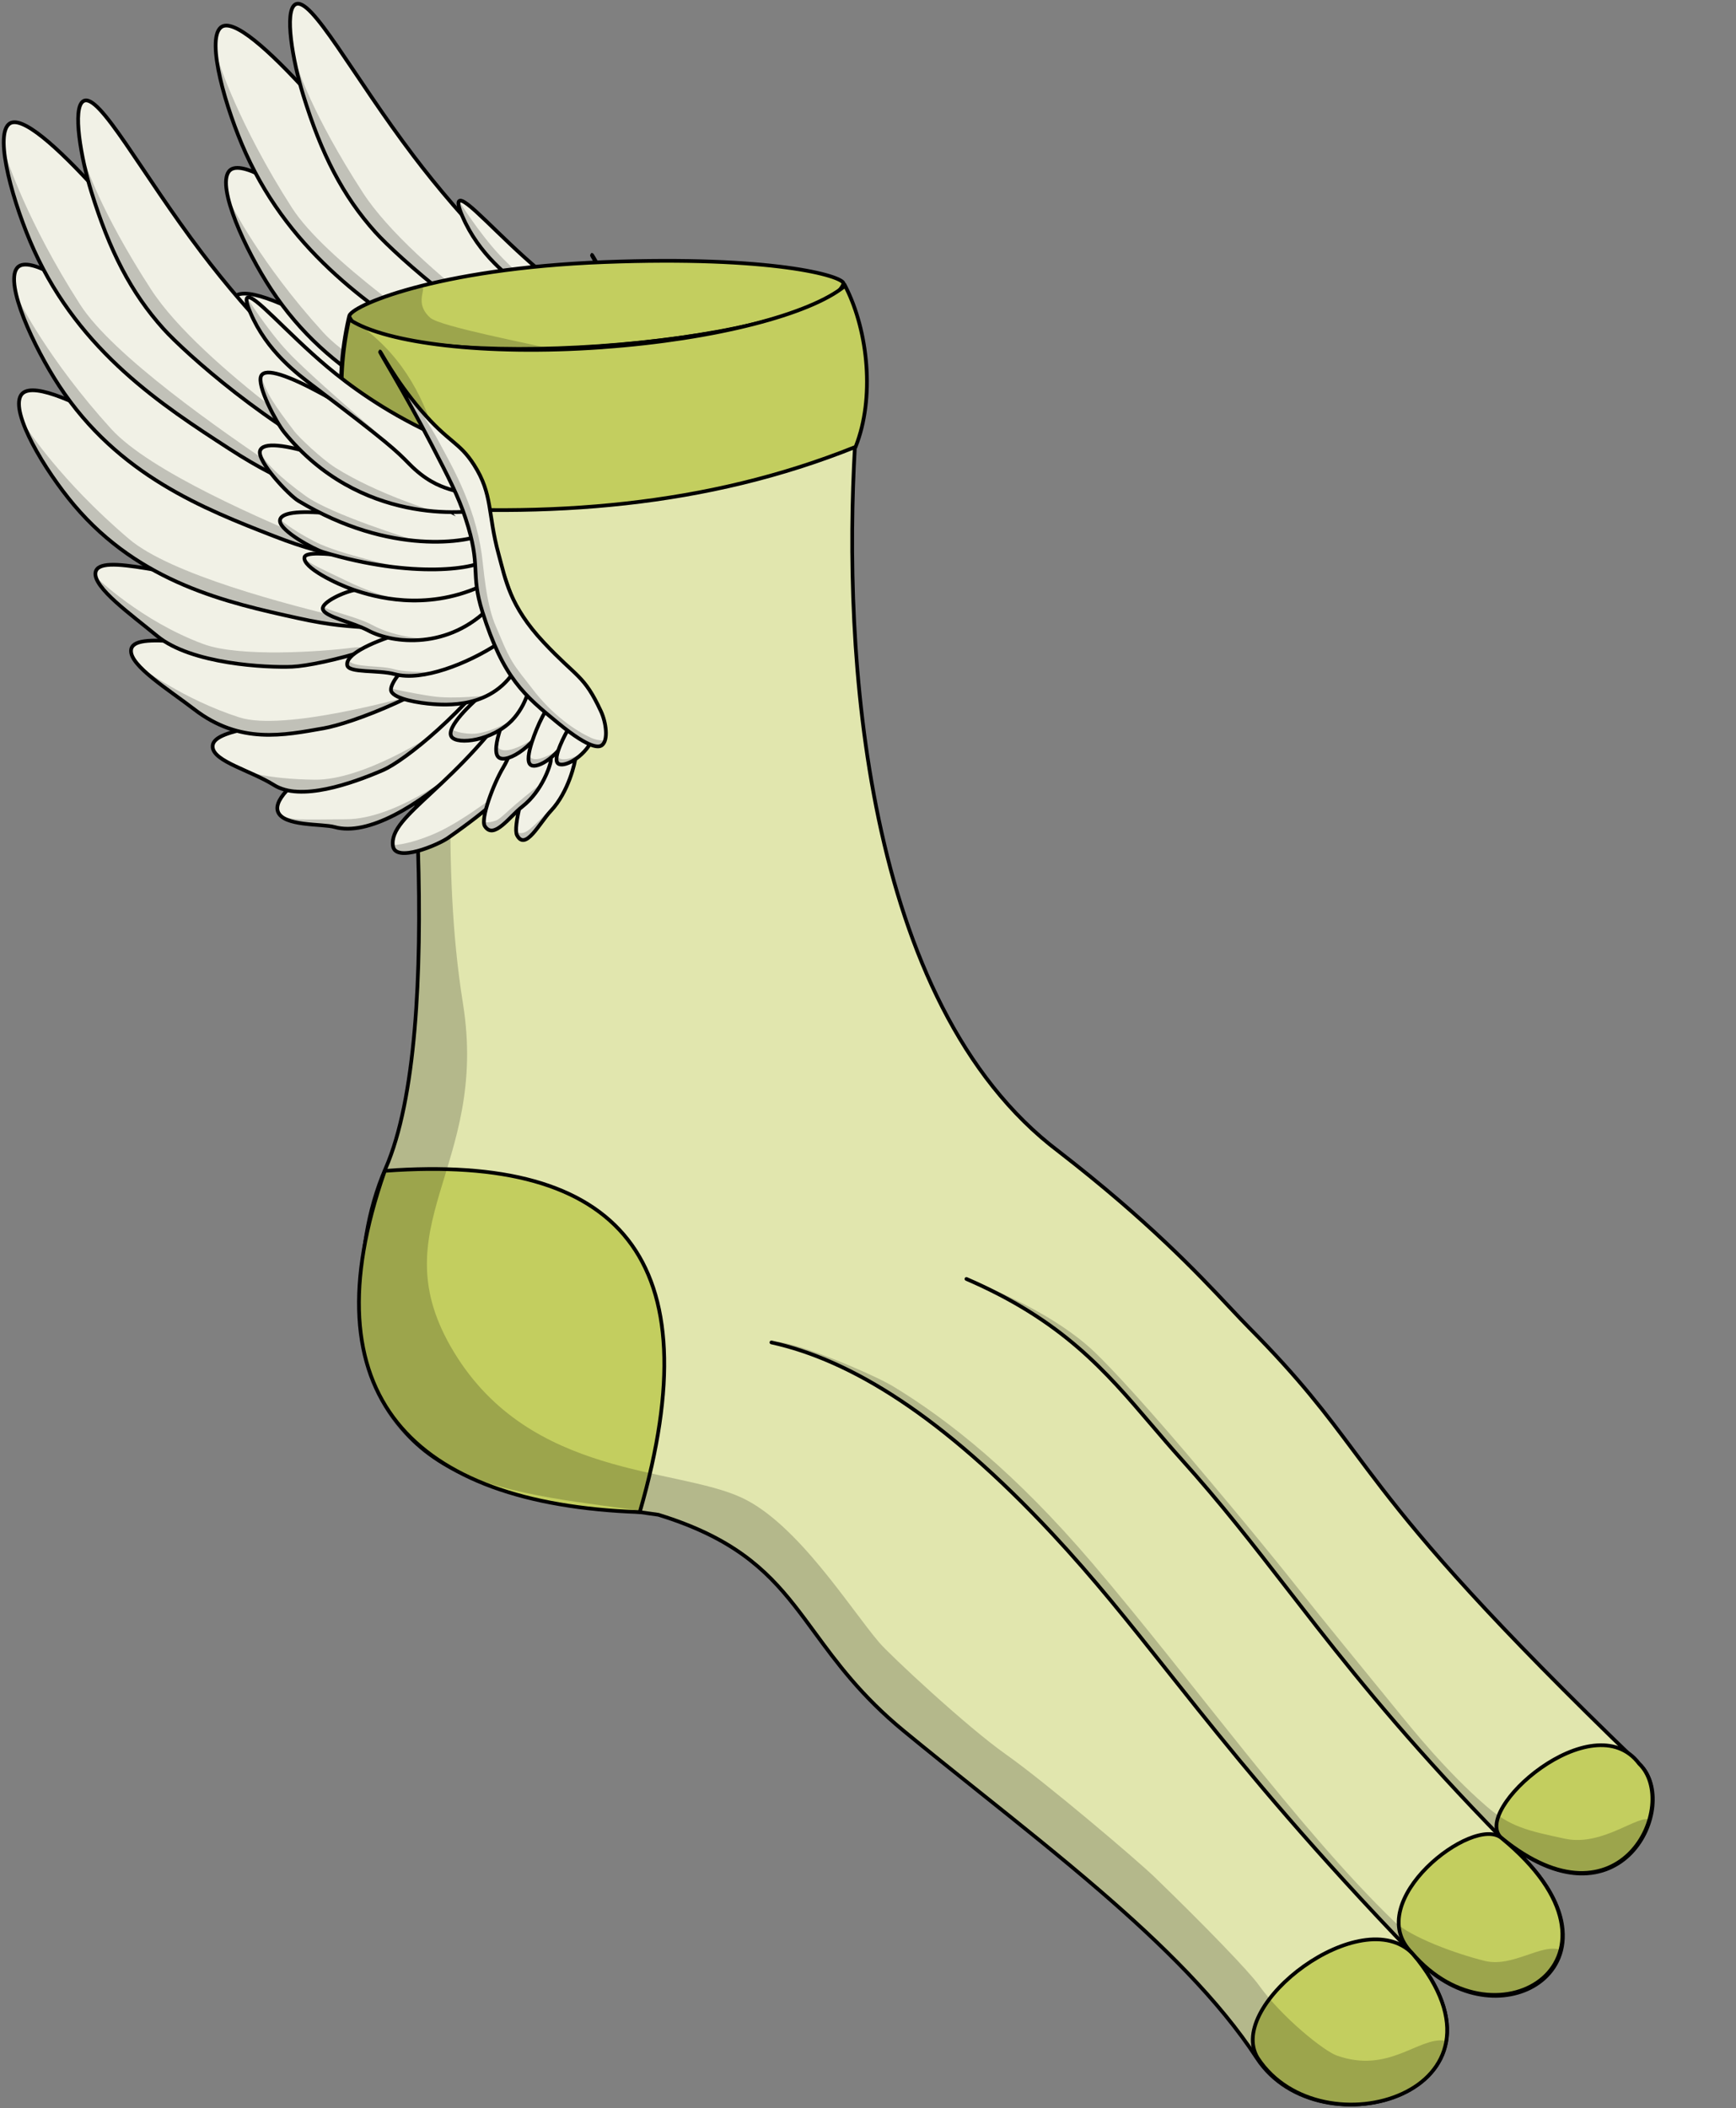 <svg width="467" height="567" viewBox="0 0 467 567" fill="none" xmlns="http://www.w3.org/2000/svg">
<rect x="0" y="0" width="467" height="567" fill="#808080" stroke="none"/>
<path d="M203.556 152.68C201.528 152.988 205.649 168.29 200.329 180.173C197.996 185.377 194.954 196.453 196.077 198.619C198.334 202.984 202.117 195.349 205.191 192.078C209.988 186.97 211.744 178.92 211.798 177.773C212.376 165.561 205.42 152.404 203.556 152.69V152.68Z" fill="#F1F1E6" stroke="black" stroke-miterlimit="10"/>
<path opacity="0.2" d="M195.848 197.425C197.003 205.549 204.144 192.423 207.219 189.152C207.219 189.152 200.928 196.236 198.791 197.52C196.644 198.805 195.848 197.425 195.848 197.425Z" fill="black"/>
<path d="M183.465 157.633C156.984 170.333 129.292 185.243 131.756 192.263C133.163 196.298 143.749 195.501 146.987 196.425C164.866 201.491 202.021 163.08 197.234 154.426C196.766 153.587 195.861 152.673 193.953 152.121C190.432 153.969 186.943 155.806 183.465 157.633Z" fill="#F1F1E6" stroke="black" stroke-miterlimit="10"/>
<path d="M194.455 148.024C182.343 165.61 165.641 178.693 160.07 181.104C151.413 184.842 137.797 189.578 130.721 185.15C124.42 181.21 114.63 178.842 114.215 175.008C113.648 169.805 130.372 169.656 148.426 164.537C161.934 160.704 172.007 153.27 195.916 142.184L199.121 146.973L194.466 148.024H194.455Z" fill="#F1F1E6" stroke="black" stroke-miterlimit="10"/>
<path opacity="0.2" d="M173.309 171.602C161 182.848 140.166 193.159 123.093 181.329C123.093 181.329 128.424 183.538 141.681 183.697C154.72 183.856 173.309 171.602 173.309 171.602Z" fill="black"/>
<path opacity="0.2" d="M178.637 182.316C170.613 188.157 161.509 196.079 151.916 196.812C141.428 195.389 138.56 197.141 132.106 192.957C135.377 194.731 136.991 194.412 150.204 194.338C163.068 194.263 178.626 182.316 178.626 182.316H178.637Z" fill="black"/>
<path d="M197.999 158.438C180.6 185.444 161.401 193.079 162.709 201.543C163.407 206.098 174.843 201.235 177.525 199.355C200.158 183.532 203.985 175.461 209.436 155.253C209.654 154.445 208.64 153.745 206.71 153.617C203.592 156.304 200.354 154.785 197.999 158.438Z" fill="#F1F1E6" stroke="black" stroke-miterlimit="10"/>
<path opacity="0.2" d="M162.22 201.307C164.128 207.721 182.771 199.396 193.945 185.145C193.945 185.145 182.095 194.67 174.093 198.132C166.276 201.52 162.22 201.307 162.22 201.307Z" fill="black"/>
<path d="M196.501 156.151C194.222 156.363 198.518 170.158 192.38 180.405C189.72 184.844 186.22 194.274 187.408 196.165C189.807 199.988 194.07 193.616 197.504 190.929C202.911 186.703 205.059 179.736 205.146 178.738C206.106 167.97 198.605 155.96 196.501 156.151Z" fill="#F1F1E6" stroke="black" stroke-miterlimit="10"/>
<path opacity="0.2" d="M187.248 195.013C188.611 200.79 194.062 193.622 197.507 190.935C202.915 186.709 201.486 187.282 202.816 184.574C202.816 184.574 199.262 187.303 195.85 190.203C193.866 191.891 191.413 194.333 190.486 194.663C187.957 195.555 187.248 195.013 187.248 195.013Z" fill="black"/>
<path d="M191.898 145.851C173.605 160.665 151.135 168.63 144.114 169.862C133.321 171.752 121.558 174.258 109.217 164.743C102.392 159.487 91.959 153.062 92.253 148.91C92.645 143.271 112.019 148.389 134.084 148.708C150.71 148.952 164.174 144.269 194.973 140.074L197.688 146.223L191.909 145.851H191.898Z" fill="#F1F1E6" stroke="black" stroke-miterlimit="10"/>
<path opacity="0.2" d="M166.237 161.809C134.795 175.009 121.56 173.851 109.208 164.325C102.383 159.069 98.099 157.72 94.621 153.281C94.621 153.281 106.221 162.085 121.418 166.948C133.4 170.782 165.855 161.617 169.78 160.577C175.678 159.005 166.237 161.809 166.237 161.809Z" fill="black"/>
<path d="M188.717 134.245C167.708 147.095 143.091 152.978 135.612 153.307C128.799 153.604 108.466 152.648 99.276 145.056C92.418 139.385 82.05 132.026 82.694 127.98C83.566 122.468 103.615 129.296 126.934 131.665C144.552 133.449 159.314 130.093 192.609 128.819L194.844 135.148L188.717 134.245Z" fill="#F1F1E6" stroke="black" stroke-miterlimit="10"/>
<path opacity="0.2" d="M151.095 150.262C135.08 155.402 108.457 152.651 99.277 145.059C92.419 139.388 85.497 133.218 82.782 129.172C82.782 129.172 94.971 141.055 111.738 147.225C121.506 150.825 143.442 149.274 151.803 148.202C157.603 147.459 151.084 150.262 151.084 150.262H151.095Z" fill="black"/>
<path d="M176.924 130.6C156.1 123.007 148.763 125.449 131.843 116.327C125.422 112.865 124.877 111.644 115.054 104.975C108.393 100.451 67.095 72.405 62.582 80.391C59.889 85.148 68.971 100.398 76.896 109.807C94.678 130.897 118.281 136.1 137.163 140.253C155.25 144.235 155.206 140.964 190.235 147.134C201.617 149.141 195.566 146.635 195.991 144.798C196.624 142.09 193.887 136.78 176.924 130.6Z" fill="#F1F1E6" stroke="black" stroke-miterlimit="10"/>
<path opacity="0.2" d="M64.118 89.019C66.919 96.177 68.991 100.51 76.927 109.919C94.709 131.009 120.285 138.187 159.468 143.741C159.468 143.741 162.062 143.264 151.629 140.768C133.902 136.541 102.853 128.439 91.678 118.934C73.232 103.26 64.128 89.019 64.128 89.019H64.118Z" fill="black"/>
<path d="M171.608 114.997C151.417 104.017 143.807 105.248 127.672 93.365C121.545 88.852 121.131 87.546 111.907 79.273C105.65 73.666 66.925 38.93 61.55 46.13C58.345 50.42 65.922 67.125 72.954 77.829C88.74 101.85 112.038 110.919 130.659 118.172C148.484 125.117 148.768 121.825 183.393 133.719C194.633 137.574 188.8 134.091 189.4 132.317C190.294 129.716 188.048 123.949 171.608 115.008V114.997Z" fill="#F1F1E6" stroke="black" stroke-miterlimit="10"/>
<path opacity="0.2" d="M62.208 54.973C64.29 62.566 65.936 67.238 72.968 77.942C88.754 101.953 113.851 113.337 152.772 125.294C152.772 125.294 155.432 125.231 145.173 121.036C127.741 113.91 97.236 100.71 86.923 89.369C69.916 70.668 62.197 54.973 62.197 54.973H62.208Z" fill="black"/>
<path d="M160.353 100.947C141.569 85.4 133.72 84.858 119.154 69.354C113.627 63.471 113.398 62.08 105.287 51.779C99.792 44.791 65.854 1.602 59.356 7.411C55.475 10.873 60.632 29.074 66.148 41.276C78.566 68.717 100.806 83.117 118.587 94.639C135.606 105.662 136.358 102.455 169.598 122.26C180.392 128.685 188.546 133.92 189.408 132.327C191.708 128.037 175.66 113.637 160.353 100.968V100.947Z" fill="#F1F1E6" stroke="black" stroke-miterlimit="10"/>
<path opacity="0.2" d="M58.703 16.262C59.674 24.226 60.644 29.207 66.16 41.398C78.578 68.828 102.301 85.946 139.913 106.835C139.913 106.835 142.606 107.387 132.849 100.845C116.256 89.737 87.343 69.571 78.578 55.947C64.154 33.518 58.703 16.262 58.703 16.262Z" fill="black"/>
<path d="M173.369 101.771C142.942 79.885 123.536 58.126 111.325 42.037C94.907 20.416 83.645 -1.226 79.448 1.184C76.373 2.958 78.804 16.614 81.541 25.482C86.457 41.443 92.225 52.72 101.012 62.48C106.67 68.756 129.706 89.485 153.375 100.37C158.226 102.6 165.454 105.382 174.111 112.869C183.432 120.918 186.888 127.874 188.774 126.961C191.489 125.644 189.101 109.014 180.423 103.534C177.708 101.814 175.081 101.655 173.358 101.771H173.369Z" fill="#F1F1E6" stroke="black" stroke-miterlimit="10"/>
<path opacity="0.2" d="M79.95 17.824C81.28 24.684 81.825 27.913 82.959 30.631C88.933 44.936 94.341 55.566 102.932 64.635C108.47 70.475 130.132 90.206 153.387 100.369C153.387 100.369 111.163 72.684 97.655 51.87C83.809 30.525 79.95 17.824 79.95 17.824Z" fill="black"/>
<path d="M204.686 150.966C202.004 149.681 196.716 157.932 194.154 163.486C193.783 164.283 188.627 175.624 191.156 177.695C193.38 179.522 201.764 174.339 204.936 165.929C207.171 160.003 206.975 152.06 204.686 150.966Z" fill="#F1F1E6" stroke="black" stroke-miterlimit="10"/>
<path opacity="0.2" d="M190.568 174.205C189.881 181.968 198.81 175.554 202.004 171.242C202.004 171.242 199.671 173.833 195.288 175.331C190.906 176.828 190.568 174.205 190.568 174.205Z" fill="black"/>
<path d="M210.379 158.556C208.275 157.557 204.1 164.078 202.083 168.463C201.799 169.09 197.733 178.042 199.706 179.678C201.45 181.122 208.046 177.012 210.554 170.364C212.32 165.681 212.167 159.405 210.368 158.556H210.379Z" fill="#F1F1E6" stroke="black" stroke-miterlimit="10"/>
<path opacity="0.2" d="M199.256 176.928C198.711 183.055 205.732 177.979 208.25 174.57C208.25 174.57 206.408 176.62 202.962 177.809C199.517 178.999 199.256 176.928 199.256 176.928Z" fill="black"/>
<path d="M217.061 163.124C215.415 162.094 211.621 167 209.702 170.366C209.43 170.844 205.559 177.747 207.053 179.276C208.372 180.635 213.987 177.948 216.451 172.777C218.184 169.134 218.467 163.995 217.061 163.124Z" fill="#F1F1E6" stroke="black" stroke-miterlimit="10"/>
<path opacity="0.2" d="M206.858 176.978C206.018 181.926 212.036 178.496 214.293 175.969C214.293 175.969 212.669 177.455 209.801 178.082C206.934 178.709 206.858 176.978 206.858 176.978Z" fill="black"/>
<path d="M198.655 155.86C196.475 153.906 189.17 158.568 185.224 162.051C184.657 162.551 176.676 169.655 178.486 172.172C180.089 174.381 189.399 173.234 194.72 167.743C198.481 163.867 200.509 157.528 198.655 155.86Z" fill="#F1F1E6" stroke="black" stroke-miterlimit="10"/>
<path opacity="0.2" d="M178.282 169.98C177.89 175.311 189.402 173.24 194.723 167.75C194.723 167.75 188.203 171.446 183.94 171.35C179.656 171.254 178.282 169.98 178.282 169.98Z" fill="black"/>
<path d="M195.784 144.81C181.774 146.276 174.077 149.058 168.212 151.883C165.672 153.115 161.529 158.18 162.26 159.922C163.132 162.003 169.717 163.108 173.598 163.373C178.406 163.702 192.011 164.35 197.484 150.332C198.084 148.793 198.455 147.412 198.684 146.467L195.773 144.789L195.784 144.81Z" fill="#F1F1E6" stroke="black" stroke-miterlimit="10"/>
<path opacity="0.2" d="M162.15 159.145C163.207 161.714 172.594 166.366 188.348 160.971C188.348 160.971 179.342 162.15 173.194 161.247C166.99 160.323 162.15 159.155 162.15 159.155V159.145Z" fill="black"/>
<path d="M192.476 138.506C175.261 140.375 149.369 147.458 150.415 152.927C150.819 155.062 158.777 154.117 163.182 155.317C170.562 157.334 182.762 152.46 190.797 147.235C192.236 146.301 194.656 144.326 195.125 143.423C194.122 142.765 193.588 138.389 192.476 138.506Z" fill="#F1F1E6" stroke="black" stroke-miterlimit="10"/>
<path opacity="0.2" d="M150.718 151.496C149.802 155.245 158.709 154.576 163.179 155.308C170.484 156.487 167.943 155.765 174.07 154.735C174.07 154.735 166.482 154.969 162.798 153.928C159.091 152.877 151.721 153.62 150.718 151.496Z" fill="black"/>
<path d="M188.902 131.434C171.252 130.032 160.797 131.317 152.893 132.591C149.469 133.143 143.539 135.979 143.833 137.763C144.182 139.897 151.748 141.278 156.131 143.614C162.683 147.108 177.717 148.839 189.055 137.03C190.309 135.724 191.236 134.513 191.824 133.685C190.843 132.931 189.873 132.177 188.892 131.423L188.902 131.434Z" fill="#F1F1E6" stroke="black" stroke-miterlimit="10"/>
<path opacity="0.2" d="M143.822 136.973C143.309 138.332 150.505 142.091 157.515 144.279C164.95 146.604 178.218 145.638 173.05 145.755C167.85 145.882 161.505 144.47 157.177 142.112C152.816 139.744 144.726 138.236 143.822 136.973Z" fill="black"/>
<path d="M166.55 125.401C159.704 125.316 139.589 121.068 138.924 123.84C138.259 126.612 147.679 131.125 152.192 132.654C157.785 134.555 171.173 138.389 186.033 131.815C187.657 131.093 187.984 126.282 188.605 125.475C187.646 124.615 173.342 125.486 166.561 125.401H166.55Z" fill="#F1F1E6" stroke="black" stroke-miterlimit="10"/>
<path opacity="0.2" d="M139.329 124.602C139.678 127.087 147.462 130.75 151.965 132.29C157.558 134.191 160.043 135.943 165.68 135.253C165.68 135.253 160 134.913 150.776 130.495C141.422 126.014 141.815 126.269 139.329 124.602Z" fill="black"/>
<path d="M176.721 117.264C152.867 112.177 132.087 109.469 132.316 114.152C132.447 116.828 141.42 121.724 143.916 122.478C167.988 129.752 185.77 127.055 188.277 124.188C188.604 123.816 187.612 120.152 186.282 119.037C183.077 118.443 179.893 117.859 176.721 117.275V117.264Z" fill="#F1F1E6" stroke="black" stroke-miterlimit="10"/>
<path opacity="0.2" d="M132.323 113.621C132.399 117.572 142.865 124.623 164.168 126.407C164.168 126.407 148.403 123.147 141.677 119.664C134.885 116.149 132.323 113.632 132.323 113.632V113.621Z" fill="black"/>
<path d="M177.062 111.042C151.421 98.182 128.33 90.366 126.945 95.272C126.16 98.076 134.664 107.134 137.237 108.685C162.192 123.733 183.342 119.708 187.321 117.563C187.834 117.287 188.161 110.734 187.038 109.163C183.538 107.506 180.497 112.646 177.052 111.032L177.062 111.042Z" fill="#F1F1E6" stroke="black" stroke-miterlimit="10"/>
<path opacity="0.2" d="M126.948 95.269C128.987 104.339 143.497 116.806 167.766 119.057C167.766 119.057 146.212 112.42 139.202 107.376C132.225 102.353 127.951 98.115 126.948 95.269Z" fill="black"/>
<path d="M176.72 100.924C152.07 83.869 129.601 70.584 127.268 75.066C125.949 77.614 131.378 87.671 133.417 90.209C153.673 115.292 182.858 112.181 187.437 110.864C188.036 110.694 187.622 109.197 186.739 107.508C183.381 105.299 180.034 103.112 176.709 100.924H176.72Z" fill="#F1F1E6" stroke="black" stroke-miterlimit="10"/>
<path opacity="0.2" d="M127.267 75.054C127.43 84.07 139.641 107.443 173.906 111.531C173.906 111.531 158.436 106.869 147.261 99.808C143.489 97.429 137.351 91.567 136.13 89.942C131.235 83.422 128.51 79.769 127.267 75.043V75.054Z" fill="black"/>
<path d="M172.844 90.386C160.1 84.376 150.985 77.653 145.087 72.694C134.076 63.455 124.907 52.56 123.49 54.1C123.163 54.461 123.25 55.491 124.373 58.124C128.81 68.521 136.965 74.553 141.642 78.1C161.593 93.232 163.468 95.08 167.11 98.786C175.581 107.42 181.86 105.041 183.496 108.291C187.693 116.669 186.079 109.129 187.061 109.151C188.598 109.193 188.249 117.02 183.474 104.383C181.915 100.273 180.105 97.013 178.677 94.751C176.725 93.285 174.796 91.831 172.855 90.386H172.844Z" fill="#F1F1E6" stroke="black" stroke-miterlimit="10"/>
<path opacity="0.2" d="M123.393 53.934C123.066 54.295 123.164 54.295 124.363 57.98C128.789 71.53 153.712 86.758 158.258 90.21C158.258 90.21 140.171 74.779 134.491 68.695C128.746 62.557 123.393 53.934 123.393 53.934Z" fill="black"/>
<path d="M159.216 68.544C159.369 68.438 163.087 75.967 170.238 84.325C177.794 93.139 180.519 92.788 184.509 99.011C189.622 106.976 188.162 112.19 191.127 123.011C193.046 129.988 194.06 136.912 203.25 146.745C212.233 156.345 214.054 155.411 218.655 165.287C220.072 168.335 220.694 173.113 218.906 174.43C218.262 174.908 216.093 175.821 207.164 168.494C198.006 160.975 192.446 156.473 186.788 138.6C183.408 127.928 186.613 126.654 182.231 113.379C180.279 107.454 177.805 102.654 172.964 93.33C165.583 79.11 159.02 68.671 159.205 68.544H159.216Z" fill="#F1F1E6" stroke="black" stroke-miterlimit="10"/>
<path opacity="0.2" d="M219.766 173.103C218.763 175.089 216.103 175.832 207.174 168.505C198.016 160.986 192.456 156.483 186.798 138.611C183.418 127.938 186.623 126.664 182.24 113.39C180.289 107.464 177.814 102.664 172.974 93.34C165.593 79.121 159.03 68.682 159.215 68.555C159.215 68.555 171.458 85.992 174.773 92.268C178.054 98.501 184.672 109.312 186.59 123.075C187.146 127.036 187.713 136.466 190.45 142.593C191.714 145.429 192.892 148.699 194.702 151.779C196.239 154.37 198.365 156.802 200.011 158.99C205.702 166.551 212.112 170.65 215.972 172.423C217.945 173.326 219.766 173.113 219.766 173.113V173.103Z" fill="black"/>
<g clip-path="url(#clip0_4775_428544)">
<path d="M93.938 85.086C100.988 102.416 221.678 92.276 226.918 76.226C226.688 74.206 207.778 68.746 162.478 70.486C117.178 72.216 93.938 82.446 93.938 85.086Z" fill="#C3CE5F"/>
<path fill-rule="evenodd" clip-rule="evenodd" d="M226.383 76.244C226.065 77.066 225.386 77.912 224.326 78.772C223.195 79.689 221.666 80.592 219.78 81.472C216.008 83.231 210.872 84.867 204.806 86.332C192.678 89.261 176.909 91.488 161.072 92.675C145.235 93.861 129.355 94.004 117.006 92.772C110.828 92.156 105.558 91.198 101.624 89.865C99.658 89.199 98.043 88.445 96.821 87.606C95.655 86.805 94.871 85.944 94.461 85.03C94.481 84.987 94.52 84.919 94.599 84.823C94.744 84.647 94.981 84.428 95.325 84.173C96.012 83.665 97.064 83.058 98.492 82.386C101.345 81.045 105.636 79.474 111.354 77.927C122.786 74.834 139.883 71.849 162.5 70.985L162.5 70.985C185.129 70.116 201.152 71.046 211.535 72.441C216.729 73.139 220.501 73.952 222.979 74.71C224.22 75.09 225.12 75.451 225.706 75.768C226 75.927 226.197 76.065 226.317 76.176C226.346 76.203 226.367 76.225 226.383 76.244ZM211.668 71.45C201.214 70.045 185.132 69.115 162.462 69.986C139.778 70.852 122.606 73.847 111.092 76.962C105.338 78.519 100.988 80.108 98.067 81.481C96.609 82.167 95.491 82.806 94.73 83.369C94.351 83.65 94.044 83.924 93.826 84.188C93.619 84.44 93.441 84.747 93.441 85.086V85.183L93.477 85.274C93.967 86.477 94.933 87.523 96.255 88.431C97.578 89.339 99.285 90.129 101.303 90.812C105.34 92.18 110.696 93.147 116.906 93.767C129.333 95.006 145.275 94.861 161.147 93.672C177.019 92.483 192.845 90.249 205.041 87.304C211.136 85.832 216.344 84.178 220.203 82.378C222.132 81.479 223.74 80.535 224.956 79.549C226.168 78.566 227.027 77.511 227.396 76.381L227.43 76.277L227.417 76.169C227.383 75.866 227.191 75.623 226.997 75.443C226.792 75.252 226.515 75.068 226.181 74.888C225.513 74.526 224.543 74.143 223.271 73.754C220.723 72.974 216.894 72.152 211.668 71.45Z" fill="black"/>
<path opacity="0.2" d="M93.931 84.411C96.681 91.509 114.341 95.071 151.621 94.571C142.511 92.401 118.381 87.811 115.751 85.471C110.501 80.791 116.391 76.201 112.181 77.201C101.401 79.761 94.051 83.831 93.941 84.421L93.931 84.411Z" fill="black"/>
</g>
<path d="M380.087 525.499C411.087 562.499 355.087 579.499 338.087 553.499C317.827 522.519 277.087 493.499 243.087 465.499C213.287 440.959 216.547 419.539 177.117 407.389C137.727 401.629 99.728 401.019 97.138 350.749C97.088 338.129 98.787 325.609 103.747 314.199C119.957 276.939 110.317 180.169 105.007 141.669C104.637 139.489 104.277 137.139 102.517 135.829C90.377 123.429 90.127 101.979 93.737 85.879C111.287 100.499 211.197 93.509 227.157 76.859C233.407 88.949 235.197 107.189 229.977 120.189C226.807 174.559 231.977 269.819 284.817 309.689C314.457 332.639 327.557 348.529 336.037 357.099C372.077 393.509 360.077 396.509 441.077 474.509C452.287 485.299 436.077 520.509 404.077 494.509C443.077 526.509 403.077 552.509 380.077 525.509L380.087 525.499Z" fill="#E1E6AE"/>
<path fill-rule="evenodd" clip-rule="evenodd" d="M227.281 76.008L226.797 76.513C224.874 78.518 221.645 80.416 217.373 82.163C213.112 83.906 207.859 85.481 201.932 86.861C190.079 89.622 175.574 91.597 161.01 92.596C146.446 93.595 131.841 93.618 119.791 92.481C113.766 91.912 108.39 91.054 103.983 89.888C99.564 88.719 96.167 87.252 94.058 85.495L93.429 84.971L93.25 85.769C91.435 93.863 90.588 103.31 91.725 112.304C92.863 121.296 95.989 129.875 102.16 136.178L102.188 136.206L102.219 136.23C102.992 136.805 103.475 137.619 103.812 138.587C104.137 139.52 104.312 140.556 104.49 141.609L104.512 141.737C104.513 141.74 104.513 141.742 104.513 141.745C107.167 160.985 110.901 194.779 111.948 228.414C112.471 245.234 112.322 262.006 111.032 276.893C109.74 291.789 107.309 304.759 103.289 313.999C98.293 325.493 96.588 338.087 96.638 350.751L96.638 350.763L96.638 350.774C97.289 363.404 100.166 372.956 104.765 380.263C109.366 387.572 115.668 392.599 123.109 396.21C130.543 399.817 139.119 402.014 148.278 403.67C154.378 404.773 160.761 405.639 167.248 406.519C170.482 406.958 173.743 407.401 177.007 407.878C196.585 413.918 205.54 422.239 213.321 432.107C215.135 434.407 216.888 436.797 218.7 439.267C224.68 447.419 231.292 456.433 242.77 465.885C249.324 471.282 256.119 476.711 262.967 482.181C273.907 490.919 284.979 499.765 295.414 508.76C312.372 523.38 327.579 538.343 337.669 553.772C346.34 567.033 364.885 569.277 377.296 563.578C383.524 560.718 388.293 555.823 389.486 549.228C390.445 543.928 389.078 537.621 384.446 530.509C395.392 539.461 408.481 538.901 415.66 532.507C419.797 528.823 421.916 523.233 420.504 516.546C419.417 511.394 416.242 505.615 410.332 499.544C415.731 502.78 420.616 504.232 424.919 504.37C430.916 504.561 435.726 502.196 439.141 498.652C442.549 495.116 444.569 490.409 445.023 485.892C445.476 481.381 444.371 476.985 441.424 474.149C400.937 435.16 383.704 414.928 372.093 399.902C369.407 396.425 367.018 393.223 364.71 390.128C357.044 379.849 350.265 370.762 336.393 356.747C334.821 355.158 333.087 353.314 331.115 351.217C322.479 342.033 309.283 328 285.124 309.293L285.119 309.29C258.842 289.462 244.375 255.823 236.883 220.273C229.402 184.772 228.894 147.451 230.472 120.299C235.716 107.151 233.897 88.807 227.602 76.629L227.281 76.008ZM380.125 526.327C379.982 526.164 379.839 526 379.697 525.833L379.398 525.482L380.12 524.759L380.471 525.178C380.611 525.345 380.75 525.513 380.887 525.68C392.204 538.522 407.347 538.572 414.995 531.76C418.858 528.32 420.865 523.097 419.526 516.753C418.183 510.388 413.46 502.854 403.76 494.895L404.393 494.121C412.338 500.576 419.249 503.188 424.951 503.37C430.643 503.552 435.186 501.315 438.421 497.958C441.665 494.592 443.595 490.099 444.028 485.792C444.461 481.479 443.389 477.427 440.731 474.869C400.219 435.857 382.951 415.589 371.302 400.513C368.601 397.018 366.205 393.805 363.893 390.706C356.235 380.439 349.502 371.412 335.682 357.45C334.099 355.85 332.357 353.998 330.38 351.895C321.741 342.709 308.603 328.738 284.514 310.086C257.953 290.043 243.415 256.118 235.905 220.479C228.391 184.826 227.892 147.371 229.478 120.16L229.483 120.078L229.514 120.002C234.586 107.371 232.963 89.673 227.021 77.696C224.928 79.661 221.737 81.459 217.752 83.089C213.425 84.858 208.117 86.447 202.159 87.835C190.241 90.611 175.68 92.592 161.078 93.594C146.476 94.596 131.815 94.62 119.697 93.476C113.639 92.904 108.205 92.04 103.727 90.855C99.658 89.778 96.337 88.427 94.056 86.76C92.379 94.591 91.633 103.606 92.717 112.178C93.836 121.023 96.897 129.357 102.848 135.452C103.816 136.185 104.384 137.19 104.756 138.258C105.11 139.274 105.298 140.385 105.472 141.416L105.501 141.585L105.502 141.593L105.503 141.6C108.16 160.862 111.899 194.698 112.947 228.383C113.471 245.226 113.323 262.039 112.028 276.979C110.734 291.909 108.291 305.008 104.206 314.398C99.284 325.721 97.589 338.162 97.638 350.735C98.283 363.234 101.127 372.606 105.611 379.73C110.095 386.853 116.24 391.765 123.546 395.31C130.859 398.859 139.331 401.036 148.456 402.686C154.535 403.785 160.879 404.646 167.353 405.524C170.605 405.966 173.89 406.411 177.19 406.894L177.228 406.9L177.265 406.911C197.091 413.02 206.215 421.48 214.107 431.488C215.95 433.825 217.722 436.241 219.545 438.725C225.515 446.862 232.034 455.748 243.405 465.113C249.934 470.489 256.719 475.91 263.564 481.377C274.518 490.128 285.623 498.999 296.067 508.002C313.043 522.638 328.337 537.675 338.506 553.225C346.836 565.964 364.79 568.22 376.879 562.669C382.901 559.904 387.383 555.237 388.502 549.05C389.601 542.974 387.482 535.295 380.125 526.327Z" fill="black"/>
<path fill-rule="evenodd" clip-rule="evenodd" d="M259.521 343.77C259.411 344.024 259.527 344.318 259.781 344.428C285.524 355.568 296.991 369.006 309.372 383.517C311.946 386.533 314.559 389.596 317.348 392.693L317.348 392.693C328.047 404.573 336.686 415.714 345.926 427.629C348.531 430.989 351.183 434.41 353.944 437.926C366.491 453.912 381.236 471.842 403.752 494.859C403.945 495.056 404.262 495.059 404.459 494.866C404.656 494.673 404.66 494.357 404.467 494.159C381.983 471.176 367.263 453.276 354.73 437.309C351.978 433.802 349.33 430.388 346.728 427.032C337.484 415.111 328.817 403.933 318.091 392.024C315.324 388.951 312.725 385.904 310.159 382.896C297.764 368.365 286.147 354.748 260.178 343.51C259.925 343.4 259.63 343.517 259.521 343.77Z" fill="black"/>
<path fill-rule="evenodd" clip-rule="evenodd" d="M207.03 360.932C206.97 361.201 207.141 361.468 207.411 361.527C228.591 366.187 253.126 381.126 282.713 412.83L283.078 412.489L282.713 412.83C293.924 424.842 303.206 436.53 313.731 449.782C316.333 453.058 319.011 456.43 321.813 459.927C335.944 477.56 353.205 498.322 379.718 525.836C379.91 526.035 380.226 526.041 380.425 525.849C380.624 525.658 380.63 525.341 380.438 525.142C353.952 497.656 336.712 476.918 322.593 459.301C319.798 455.814 317.124 452.447 314.525 449.173C303.997 435.917 294.685 424.192 283.444 412.148C253.79 380.372 229.086 365.272 207.626 360.551C207.356 360.492 207.089 360.662 207.03 360.932Z" fill="black"/>
<path d="M380.089 525.498C411.089 562.498 355.339 579.488 338.339 553.488C329.559 539.128 366.419 511.308 380.089 525.498Z" fill="#C3CE5F"/>
<path fill-rule="evenodd" clip-rule="evenodd" d="M338.798 540.819C336.324 545.298 335.582 549.938 337.913 553.749L337.916 553.755L337.921 553.762C346.591 567.022 365.073 569.27 377.424 563.572C383.621 560.713 388.358 555.818 389.527 549.224C390.695 542.636 388.276 534.491 380.472 525.177L380.461 525.164L380.449 525.151C376.88 521.446 371.823 520.519 366.485 521.372C361.149 522.224 355.463 524.86 350.506 528.379C345.549 531.899 341.278 536.332 338.798 540.819ZM379.717 525.833C376.452 522.453 371.78 521.539 366.643 522.36C361.497 523.181 355.954 525.738 351.085 529.195C346.216 532.651 342.063 536.979 339.674 541.303C337.281 545.633 336.706 549.853 338.762 553.221C347.094 565.955 364.982 568.21 377.005 562.664C382.994 559.901 387.445 555.235 388.542 549.05C389.639 542.863 387.405 535.013 379.717 525.833Z" fill="black"/>
<path d="M103.517 314.899C82.327 375.209 110.777 404.529 172.097 406.679C191.877 338.429 166.697 310.199 103.517 314.899Z" fill="#C3CE5F"/>
<path fill-rule="evenodd" clip-rule="evenodd" d="M171.725 406.165C141.316 405.039 119.196 397.189 107.256 382.286C95.324 367.394 93.433 345.297 103.88 315.373C135.251 313.092 157.003 318.996 168.523 333.74C180.045 348.488 181.485 372.276 171.725 406.165ZM169.311 333.125C157.43 317.918 135.113 312.047 103.48 314.4L103.153 314.425L103.045 314.733C92.424 344.963 94.191 367.58 106.475 382.912C118.741 398.22 141.369 406.102 172.079 407.179L172.468 407.192L172.577 406.818C182.477 372.657 181.186 348.325 169.311 333.125Z" fill="black"/>
<path d="M440.96 474.359C452.17 485.149 435.96 520.359 403.96 494.359C395.36 487.069 428.56 457.819 440.96 474.359Z" fill="#C3CE5F"/>
<path fill-rule="evenodd" clip-rule="evenodd" d="M402.074 490.691C401.956 492.283 402.417 493.706 403.637 494.74L403.645 494.747L403.645 494.747C411.7 501.292 418.815 504.028 424.802 504.22C430.799 504.411 435.609 502.046 439.024 498.502C442.432 494.966 444.452 490.259 444.906 485.742C445.358 481.246 444.261 476.864 441.336 474.027C438.108 469.744 433.526 468.44 428.683 468.984C423.849 469.526 418.727 471.906 414.298 475.013C409.869 478.121 406.082 481.992 403.941 485.576C402.871 487.365 402.191 489.118 402.074 490.691ZM428.794 469.978C433.383 469.462 437.59 470.697 440.56 474.659L440.585 474.691L440.614 474.719C443.272 477.277 444.344 481.329 443.911 485.642C443.478 489.949 441.548 494.442 438.304 497.808C435.069 501.165 430.526 503.402 424.834 503.22C419.133 503.038 412.223 500.427 404.28 493.974C403.353 493.186 402.972 492.101 403.071 490.765C403.172 489.407 403.772 487.808 404.799 486.089C406.851 482.655 410.527 478.88 414.873 475.832C419.219 472.782 424.184 470.495 428.794 469.978Z" fill="black"/>
<path d="M403.959 494.363C442.959 526.363 402.829 552.233 379.829 525.233C365.979 511.503 396.399 487.873 403.959 494.363Z" fill="#C3CE5F"/>
<path fill-rule="evenodd" clip-rule="evenodd" d="M379.462 525.573C375.871 522.003 375.15 517.769 376.208 513.582C377.26 509.419 380.066 505.304 383.511 501.862C386.961 498.416 391.093 495.601 394.861 494.055C396.745 493.282 398.56 492.818 400.166 492.763C401.77 492.709 403.21 493.063 404.28 493.98C414.077 502.02 418.971 509.727 420.365 516.381C421.764 523.057 419.628 528.63 415.475 532.298C407.191 539.612 391.101 539.222 379.462 525.573ZM400.2 493.763C401.65 493.713 402.814 494.039 403.633 494.742L403.641 494.75L403.641 494.749C413.341 502.708 418.055 510.234 419.386 516.586C420.713 522.917 418.692 528.123 414.813 531.548C407.034 538.416 391.569 538.244 380.209 524.909L380.196 524.893L380.181 524.878C376.86 521.586 376.193 517.723 377.178 513.827C378.17 509.901 380.845 505.939 384.218 502.569C387.588 499.203 391.612 496.469 395.241 494.98C397.056 494.236 398.75 493.812 400.2 493.763Z" fill="black"/>
<path d="M161.699 93.412C192.449 91.262 218.239 84.452 227.339 76.852C233.609 89.022 235.369 107.122 230.159 120.182C190.219 136.222 147.629 139.492 102.699 135.832C90.579 123.482 90.299 101.952 93.919 85.882C103.629 92.332 130.459 95.612 161.699 93.422V93.412Z" fill="#C3CE5F"/>
<path fill-rule="evenodd" clip-rule="evenodd" d="M227.497 76.07L227.018 76.47C222.559 80.194 213.931 83.775 202.514 86.694C191.119 89.606 177.014 91.842 161.664 92.915L161.199 92.948V92.958C145.781 94.013 131.465 93.733 119.792 92.397C107.975 91.046 98.944 88.622 94.195 85.468L93.591 85.066L93.431 85.774C91.611 93.854 90.769 103.313 91.91 112.317C93.051 121.319 96.18 129.906 102.342 136.184L102.472 136.317L102.658 136.333C147.636 139.996 190.31 136.726 230.345 120.648L230.544 120.568L230.623 120.369C235.894 107.158 234.11 88.906 227.783 76.625L227.497 76.07ZM227.172 77.632C233.127 89.619 234.749 107.102 229.773 119.8C190.041 135.711 147.664 138.977 102.926 135.351C97.052 129.291 94.018 120.995 92.902 112.191C91.811 103.581 92.56 94.523 94.253 86.689C99.341 89.788 108.312 92.091 119.678 93.391C131.54 94.748 146.088 95.02 161.734 93.923L162.199 93.89V93.88C177.419 92.791 191.414 90.563 202.761 87.662C213.813 84.838 222.416 81.359 227.172 77.632Z" fill="black"/>
<path opacity="0.2" d="M372.592 564.821C360.592 567.821 351.592 564.821 344.592 559.821C337.592 554.821 339.592 550.821 318.592 529.821C304.082 515.311 279.592 494.821 261.592 479.821C251.792 471.661 242.272 465.981 235.592 458.821C226.302 448.851 220.662 441.721 218.592 437.821C208.592 423.821 196.922 413.091 177.102 406.981C137.712 401.221 97.362 400.721 96.802 350.431C96.662 337.811 99.022 325.301 103.732 313.791C116.582 285.821 113.582 214.821 108.582 170.821C106.322 150.971 104.722 136.791 102.512 135.411C89.582 122.821 90.982 101.991 93.732 85.461C140.492 114.111 112.402 194.461 124.532 269.821C131.672 314.211 101.572 329.931 122.182 363.751C142.792 397.571 181.682 394.461 199.582 402.821C214.582 409.821 228.742 432.681 236.582 441.821C239.362 445.071 259.882 464.271 270.582 471.821C281.282 479.371 305.872 500.261 310.582 504.821C324.412 518.191 336.082 530.321 338.582 533.821C344.872 542.621 356.182 551.611 359.582 552.821C373.582 557.821 381.582 547.821 388.582 548.821C387.582 559.821 372.582 564.821 372.582 564.821H372.592Z" fill="black"/>
<path opacity="0.2" d="M380.08 525.489C327.08 470.489 311.08 442.489 283.08 412.489C253.46 380.749 226.42 364.199 207.52 361.039C210.99 359.489 234.52 369.379 240.25 372.849C255.38 382.039 273.16 396.179 293.81 420.369C320.84 452.039 348.99 491.619 375.01 516.739C379.46 521.039 391.76 525.489 399.39 527.369C407.02 529.249 414.72 522.469 420 524.459C414.66 539.929 397.59 535.929 397.04 535.949C390.37 536.169 380.09 525.499 380.09 525.499L380.08 525.489Z" fill="black"/>
<path opacity="0.2" d="M404.108 494.509C359.108 448.509 345.178 422.849 317.718 392.359C301.548 374.399 291.198 357.479 259.978 343.969C259.978 343.969 281.718 351.449 294.538 363.709C299.088 368.059 309.128 378.879 324.318 396.949C332.978 407.249 340.668 416.439 349.998 428.199C355.038 434.559 366.258 448.329 376.618 460.999C379.518 464.549 388.988 476.379 399.888 485.809C406.218 491.289 410.818 492.349 421.018 494.519C431.218 496.689 441.028 487.679 443.828 489.509C431.858 518.149 404.118 494.519 404.118 494.519L404.108 494.509Z" fill="black"/>
<path d="M146.556 178.68C144.528 178.988 148.649 194.29 143.329 206.173C140.996 211.377 137.954 222.453 139.077 224.619C141.334 228.984 145.117 221.349 148.191 218.078C152.988 212.97 154.744 204.92 154.798 203.773C155.376 191.561 148.42 178.404 146.556 178.69V178.68Z" fill="#F1F1E6" stroke="black" stroke-miterlimit="10"/>
<path opacity="0.2" d="M138.848 223.425C140.003 231.549 147.144 218.423 150.219 215.152C150.219 215.152 143.928 222.236 141.791 223.52C139.644 224.805 138.848 223.425 138.848 223.425Z" fill="black"/>
<path d="M126.465 183.633C99.984 196.333 72.292 211.243 74.756 218.263C76.163 222.298 86.749 221.501 89.987 222.425C107.866 227.491 145.021 189.08 140.234 180.426C139.766 179.587 138.861 178.673 136.953 178.121C133.432 179.969 129.943 181.806 126.465 183.633Z" fill="#F1F1E6" stroke="black" stroke-miterlimit="10"/>
<path d="M137.455 174.024C125.343 191.61 108.641 204.693 103.07 207.104C94.413 210.842 80.797 215.578 73.721 211.15C67.42 207.21 57.63 204.842 57.215 201.008C56.648 195.805 73.372 195.656 91.426 190.537C104.934 186.704 115.007 179.27 138.916 168.184L142.121 172.973L137.466 174.024H137.455Z" fill="#F1F1E6" stroke="black" stroke-miterlimit="10"/>
<path opacity="0.2" d="M116.309 197.602C104 208.848 83.166 219.159 66.093 207.329C66.093 207.329 71.424 209.538 84.681 209.697C97.721 209.856 116.309 197.602 116.309 197.602Z" fill="black"/>
<path opacity="0.2" d="M121.637 208.316C113.613 214.157 104.509 222.079 94.916 222.812C84.428 221.389 81.561 223.141 75.106 218.957C78.377 220.731 79.991 220.412 93.204 220.338C106.068 220.263 121.626 208.316 121.626 208.316H121.637Z" fill="black"/>
<path d="M140.999 184.438C123.6 211.444 104.401 219.079 105.709 227.543C106.407 232.098 117.843 227.235 120.525 225.355C143.158 209.532 146.985 201.461 152.436 181.253C152.654 180.445 151.64 179.745 149.71 179.617C146.592 182.304 143.354 180.785 140.999 184.438Z" fill="#F1F1E6" stroke="black" stroke-miterlimit="10"/>
<path opacity="0.2" d="M105.22 227.307C107.128 233.721 125.771 225.396 136.945 211.145C136.945 211.145 125.095 220.67 117.093 224.132C109.276 227.52 105.22 227.307 105.22 227.307Z" fill="black"/>
<path d="M139.501 182.151C137.222 182.363 141.518 196.158 135.38 206.405C132.72 210.844 129.22 220.274 130.408 222.165C132.807 225.988 137.07 219.616 140.504 216.929C145.911 212.703 148.059 205.736 148.146 204.738C149.106 193.97 141.605 181.96 139.501 182.151Z" fill="#F1F1E6" stroke="black" stroke-miterlimit="10"/>
<path opacity="0.2" d="M130.248 221.013C131.611 226.79 137.062 219.622 140.507 216.935C145.915 212.709 144.486 213.282 145.816 210.574C145.816 210.574 142.262 213.303 138.85 216.203C136.866 217.891 134.413 220.333 133.486 220.663C130.957 221.555 130.248 221.013 130.248 221.013Z" fill="black"/>
<path d="M134.898 171.851C116.605 186.665 94.135 194.63 87.114 195.862C76.321 197.752 64.558 200.258 52.217 190.743C45.392 185.487 34.959 179.062 35.253 174.91C35.645 169.271 55.019 174.389 77.084 174.708C93.71 174.952 107.174 170.269 137.973 166.074L140.688 172.223L134.909 171.851H134.898Z" fill="#F1F1E6" stroke="black" stroke-miterlimit="10"/>
<path opacity="0.2" d="M109.237 187.809C77.795 201.009 64.56 199.851 52.208 190.325C45.383 185.069 41.099 183.72 37.621 179.281C37.621 179.281 49.221 188.085 64.418 192.948C76.4 196.782 108.855 187.617 112.78 186.577C118.678 185.005 109.237 187.809 109.237 187.809Z" fill="black"/>
<path d="M131.717 160.245C110.708 173.095 86.091 178.978 78.612 179.307C71.799 179.604 51.466 178.648 42.276 171.056C35.418 165.385 25.05 158.026 25.694 153.98C26.566 148.468 46.615 155.296 69.934 157.665C87.552 159.449 102.314 156.093 135.609 154.819L137.844 161.148L131.717 160.245Z" fill="#F1F1E6" stroke="black" stroke-miterlimit="10"/>
<path opacity="0.2" d="M94.095 176.262C78.08 181.402 51.457 178.651 42.277 171.059C35.419 165.388 28.497 159.218 25.782 155.172C25.782 155.172 37.971 167.055 54.738 173.225C64.506 176.825 86.442 175.274 94.803 174.202C100.603 173.459 94.084 176.262 94.084 176.262H94.095Z" fill="black"/>
<path d="M119.924 156.6C99.1 149.007 91.763 151.449 74.843 142.327C68.422 138.865 67.877 137.644 58.054 130.975C51.393 126.451 10.095 98.405 5.582 106.391C2.889 111.148 11.971 126.398 19.896 135.807C37.678 156.897 61.281 162.1 80.163 166.253C98.25 170.235 98.207 166.964 133.235 173.134C144.617 175.141 138.566 172.635 138.991 170.798C139.624 168.09 136.887 162.78 119.924 156.6Z" fill="#F1F1E6" stroke="black" stroke-miterlimit="10"/>
<path opacity="0.2" d="M7.118 115.02C9.919 122.177 11.991 126.51 19.927 135.919C37.709 157.009 63.285 164.187 102.468 169.741C102.468 169.741 105.062 169.264 94.629 166.768C76.902 162.541 45.853 154.439 34.678 144.934C16.232 129.26 7.128 115.02 7.128 115.02H7.118Z" fill="black"/>
<path d="M114.608 140.997C94.417 130.017 86.807 131.248 70.672 119.365C64.545 114.852 64.131 113.546 54.907 105.273C48.65 99.666 9.925 64.93 4.55 72.13C1.345 76.42 8.922 93.125 15.954 103.829C31.74 127.85 55.038 136.919 73.659 144.172C91.484 151.117 91.767 147.825 126.393 159.719C137.633 163.574 131.8 160.091 132.4 158.317C133.294 155.716 131.048 149.949 114.608 141.008V140.997Z" fill="#F1F1E6" stroke="black" stroke-miterlimit="10"/>
<path opacity="0.2" d="M5.208 80.973C7.29 88.566 8.936 93.238 15.968 103.942C31.755 127.953 56.851 139.337 95.772 151.294C95.772 151.294 98.432 151.231 88.173 147.036C70.74 139.91 40.236 126.71 29.923 115.369C12.916 96.668 5.197 80.973 5.197 80.973H5.208Z" fill="black"/>
<path d="M103.353 126.947C84.569 111.4 76.72 110.858 62.154 95.354C56.627 89.471 56.398 88.079 48.287 77.779C42.792 70.791 8.854 27.602 2.356 33.411C-1.525 36.873 3.632 55.074 9.148 67.276C21.566 94.717 43.806 109.117 61.587 120.639C78.606 131.662 79.358 128.455 112.598 148.26C123.392 154.685 131.546 159.92 132.408 158.327C134.708 154.037 118.66 139.637 103.353 126.968V126.947Z" fill="#F1F1E6" stroke="black" stroke-miterlimit="10"/>
<path opacity="0.2" d="M1.703 42.262C2.674 50.226 3.644 55.207 9.16 67.398C21.578 94.828 45.301 111.946 82.913 132.835C82.913 132.835 85.606 133.387 75.849 126.845C59.256 115.737 30.343 95.571 21.578 81.947C7.154 59.518 1.703 42.262 1.703 42.262Z" fill="black"/>
<path d="M116.369 127.771C85.942 105.885 66.536 84.126 54.325 68.037C37.907 46.416 26.645 24.774 22.448 27.184C19.373 28.958 21.804 42.614 24.541 51.482C29.457 67.443 35.225 78.72 44.012 88.48C49.67 94.756 72.706 115.485 96.375 126.37C101.226 128.6 108.454 131.382 117.111 138.869C126.432 146.918 129.888 153.874 131.774 152.961C134.489 151.644 132.101 135.014 123.423 129.534C120.708 127.814 118.081 127.655 116.358 127.771H116.369Z" fill="#F1F1E6" stroke="black" stroke-miterlimit="10"/>
<path opacity="0.2" d="M22.95 43.824C24.28 50.684 24.825 53.913 25.959 56.631C31.933 70.936 37.341 81.566 45.932 90.635C51.47 96.475 73.132 116.206 96.387 126.369C96.387 126.369 54.163 98.684 40.655 77.87C26.809 56.525 22.95 43.824 22.95 43.824Z" fill="black"/>
<path d="M147.686 176.966C145.004 175.681 139.716 183.932 137.154 189.486C136.783 190.283 131.627 201.624 134.156 203.695C136.38 205.522 144.764 200.339 147.936 191.929C150.171 186.003 149.975 178.06 147.686 176.966Z" fill="#F1F1E6" stroke="black" stroke-miterlimit="10"/>
<path opacity="0.2" d="M133.568 200.205C132.881 207.968 141.81 201.554 145.004 197.242C145.004 197.242 142.671 199.833 138.288 201.331C133.906 202.828 133.568 200.205 133.568 200.205Z" fill="black"/>
<path d="M153.379 184.556C151.275 183.557 147.1 190.078 145.083 194.463C144.799 195.09 140.733 204.042 142.706 205.678C144.45 207.122 151.046 203.012 153.554 196.364C155.32 191.681 155.167 185.405 153.368 184.556H153.379Z" fill="#F1F1E6" stroke="black" stroke-miterlimit="10"/>
<path opacity="0.2" d="M142.256 202.928C141.711 209.055 148.732 203.979 151.25 200.57C151.25 200.57 149.408 202.62 145.962 203.809C142.517 204.999 142.256 202.928 142.256 202.928Z" fill="black"/>
<path d="M160.061 189.124C158.415 188.094 154.621 193 152.702 196.366C152.43 196.844 148.559 203.747 150.053 205.276C151.372 206.635 156.987 203.948 159.451 198.777C161.184 195.134 161.467 189.995 160.061 189.124Z" fill="#F1F1E6" stroke="black" stroke-miterlimit="10"/>
<path opacity="0.2" d="M149.858 202.978C149.018 207.926 155.036 204.496 157.293 201.969C157.293 201.969 155.669 203.455 152.801 204.082C149.934 204.709 149.858 202.978 149.858 202.978Z" fill="black"/>
<path d="M141.655 181.86C139.475 179.906 132.17 184.568 128.224 188.051C127.657 188.551 119.676 195.655 121.486 198.172C123.089 200.381 132.399 199.234 137.72 193.743C141.481 189.867 143.509 183.528 141.655 181.86Z" fill="#F1F1E6" stroke="black" stroke-miterlimit="10"/>
<path opacity="0.2" d="M121.282 195.98C120.89 201.311 132.402 199.24 137.723 193.75C137.723 193.75 131.203 197.446 126.94 197.35C122.656 197.254 121.282 195.98 121.282 195.98Z" fill="black"/>
<path d="M138.784 170.81C124.774 172.276 117.077 175.058 111.212 177.883C108.672 179.115 104.529 184.18 105.26 185.922C106.132 188.003 112.717 189.108 116.598 189.373C121.406 189.702 135.011 190.35 140.484 176.332C141.084 174.793 141.455 173.412 141.684 172.467L138.773 170.789L138.784 170.81Z" fill="#F1F1E6" stroke="black" stroke-miterlimit="10"/>
<path opacity="0.2" d="M105.15 185.145C106.207 187.714 115.594 192.366 131.348 186.971C131.348 186.971 122.342 188.15 116.194 187.247C109.99 186.323 105.15 185.155 105.15 185.155V185.145Z" fill="black"/>
<path d="M135.476 164.506C118.261 166.375 92.369 173.458 93.415 178.927C93.819 181.062 101.777 180.117 106.182 181.317C113.562 183.334 125.762 178.46 133.797 173.235C135.236 172.301 137.656 170.326 138.125 169.423C137.122 168.765 136.588 164.389 135.476 164.506Z" fill="#F1F1E6" stroke="black" stroke-miterlimit="10"/>
<path opacity="0.2" d="M93.718 177.496C92.802 181.245 101.709 180.576 106.179 181.308C113.484 182.487 110.943 181.765 117.07 180.735C117.07 180.735 109.482 180.969 105.798 179.928C102.091 178.877 94.721 179.62 93.718 177.496Z" fill="black"/>
<path d="M131.902 157.434C114.252 156.032 103.797 157.317 95.893 158.591C92.469 159.143 86.539 161.979 86.833 163.763C87.182 165.897 94.748 167.278 99.131 169.614C105.683 173.108 120.717 174.839 132.055 163.03C133.309 161.724 134.236 160.513 134.824 159.685C133.843 158.931 132.873 158.177 131.892 157.423L131.902 157.434Z" fill="#F1F1E6" stroke="black" stroke-miterlimit="10"/>
<path opacity="0.2" d="M86.822 162.973C86.309 164.332 93.505 168.091 100.515 170.279C107.95 172.604 121.218 171.638 116.05 171.755C110.85 171.882 104.505 170.47 100.177 168.112C95.816 165.744 87.727 164.236 86.822 162.973Z" fill="black"/>
<path d="M109.55 151.401C102.704 151.316 82.59 147.068 81.924 149.84C81.259 152.612 90.679 157.125 95.192 158.654C100.785 160.555 114.173 164.389 129.033 157.815C130.657 157.093 130.984 152.282 131.605 151.475C130.646 150.615 116.342 151.486 109.561 151.401H109.55Z" fill="#F1F1E6" stroke="black" stroke-miterlimit="10"/>
<path opacity="0.2" d="M82.329 150.602C82.678 153.087 90.462 156.75 94.965 158.29C100.558 160.191 103.043 161.943 108.68 161.253C108.68 161.253 103 160.913 93.776 156.495C84.422 152.014 84.815 152.269 82.329 150.602Z" fill="black"/>
<path d="M119.721 143.264C95.867 138.177 75.087 135.469 75.316 140.152C75.447 142.828 84.42 147.724 86.916 148.478C110.988 155.752 128.77 153.055 131.277 150.188C131.604 149.816 130.612 146.152 129.282 145.037C126.077 144.443 122.893 143.859 119.721 143.275V143.264Z" fill="#F1F1E6" stroke="black" stroke-miterlimit="10"/>
<path opacity="0.2" d="M75.323 139.621C75.399 143.572 85.865 150.623 107.168 152.407C107.168 152.407 91.403 149.147 84.677 145.664C77.885 142.149 75.323 139.632 75.323 139.632V139.621Z" fill="black"/>
<path d="M120.062 137.042C94.421 124.182 71.33 116.366 69.945 121.272C69.16 124.076 77.664 133.134 80.237 134.685C105.192 149.733 126.342 145.708 130.321 143.563C130.834 143.287 131.161 136.734 130.038 135.163C126.538 133.506 123.497 138.646 120.052 137.032L120.062 137.042Z" fill="#F1F1E6" stroke="black" stroke-miterlimit="10"/>
<path opacity="0.2" d="M69.948 121.27C71.987 130.339 86.498 142.806 110.766 145.057C110.766 145.057 89.212 138.42 82.202 133.376C75.225 128.353 70.951 124.116 69.948 121.27Z" fill="black"/>
<path d="M119.72 126.924C95.07 109.869 72.601 96.584 70.268 101.066C68.949 103.614 74.378 113.671 76.417 116.209C96.673 141.292 125.858 138.181 130.437 136.864C131.036 136.694 130.622 135.197 129.739 133.508C126.381 131.299 123.034 129.112 119.709 126.924H119.72Z" fill="#F1F1E6" stroke="black" stroke-miterlimit="10"/>
<path opacity="0.2" d="M70.267 101.054C70.43 110.069 82.641 133.443 116.906 137.531C116.906 137.531 101.436 132.869 90.261 125.807C86.489 123.429 80.351 117.567 79.13 115.942C74.235 109.422 71.51 105.769 70.267 101.043V101.054Z" fill="black"/>
<path d="M115.844 116.386C103.1 110.376 93.985 103.654 88.087 98.694C77.076 89.455 67.907 78.56 66.49 80.1C66.163 80.461 66.25 81.491 67.373 84.124C71.811 94.521 79.965 100.553 84.642 104.1C104.593 119.232 106.468 121.08 110.11 124.786C118.581 133.42 124.86 131.041 126.496 134.291C130.693 142.669 129.079 135.129 130.061 135.151C131.598 135.193 131.249 143.02 126.474 130.383C124.915 126.273 123.105 123.013 121.677 120.751C119.725 119.285 117.796 117.83 115.855 116.386H115.844Z" fill="#F1F1E6" stroke="black" stroke-miterlimit="10"/>
<path opacity="0.2" d="M66.393 79.934C66.066 80.295 66.164 80.295 67.363 83.98C71.789 97.53 96.712 112.758 101.258 116.21C101.258 116.21 83.171 100.78 77.491 94.695C71.746 88.557 66.393 79.934 66.393 79.934Z" fill="black"/>
<path d="M102.216 94.544C102.369 94.438 106.087 101.967 113.238 110.325C120.794 119.139 123.519 118.788 127.509 125.011C132.622 132.976 131.162 138.19 134.127 149.011C136.046 155.988 137.06 162.912 146.25 172.745C155.233 182.345 157.054 181.411 161.655 191.287C163.072 194.335 163.694 199.113 161.906 200.43C161.262 200.908 159.093 201.821 150.164 194.494C141.006 186.975 135.446 182.473 129.788 164.6C126.408 153.928 129.613 152.654 125.231 139.379C123.279 133.454 120.805 128.654 115.964 119.33C108.583 105.11 102.02 94.671 102.205 94.544H102.216Z" fill="#F1F1E6" stroke="black" stroke-miterlimit="10"/>
<path opacity="0.2" d="M162.766 199.103C161.763 201.089 159.103 201.832 150.174 194.505C141.016 186.986 135.456 182.483 129.798 164.611C126.418 153.938 129.623 152.664 125.24 139.39C123.289 133.464 120.814 128.664 115.974 119.34C108.593 105.121 102.03 94.682 102.215 94.555C102.215 94.555 114.458 111.992 117.773 118.268C121.054 124.501 127.672 135.312 129.59 149.075C130.146 153.036 130.713 162.466 133.45 168.593C134.714 171.429 135.892 174.699 137.702 177.779C139.239 180.37 141.365 182.802 143.011 184.99C148.702 192.551 155.112 196.65 158.972 198.423C160.945 199.326 162.766 199.113 162.766 199.113V199.103Z" fill="black"/>
<defs>
<clipPath id="clip0_4775_428544">
<rect width="133.99" height="24.99" fill="white" transform="matrix(-1 0 0 1 227.43 69.648)"/>
</clipPath>
</defs>
</svg>
